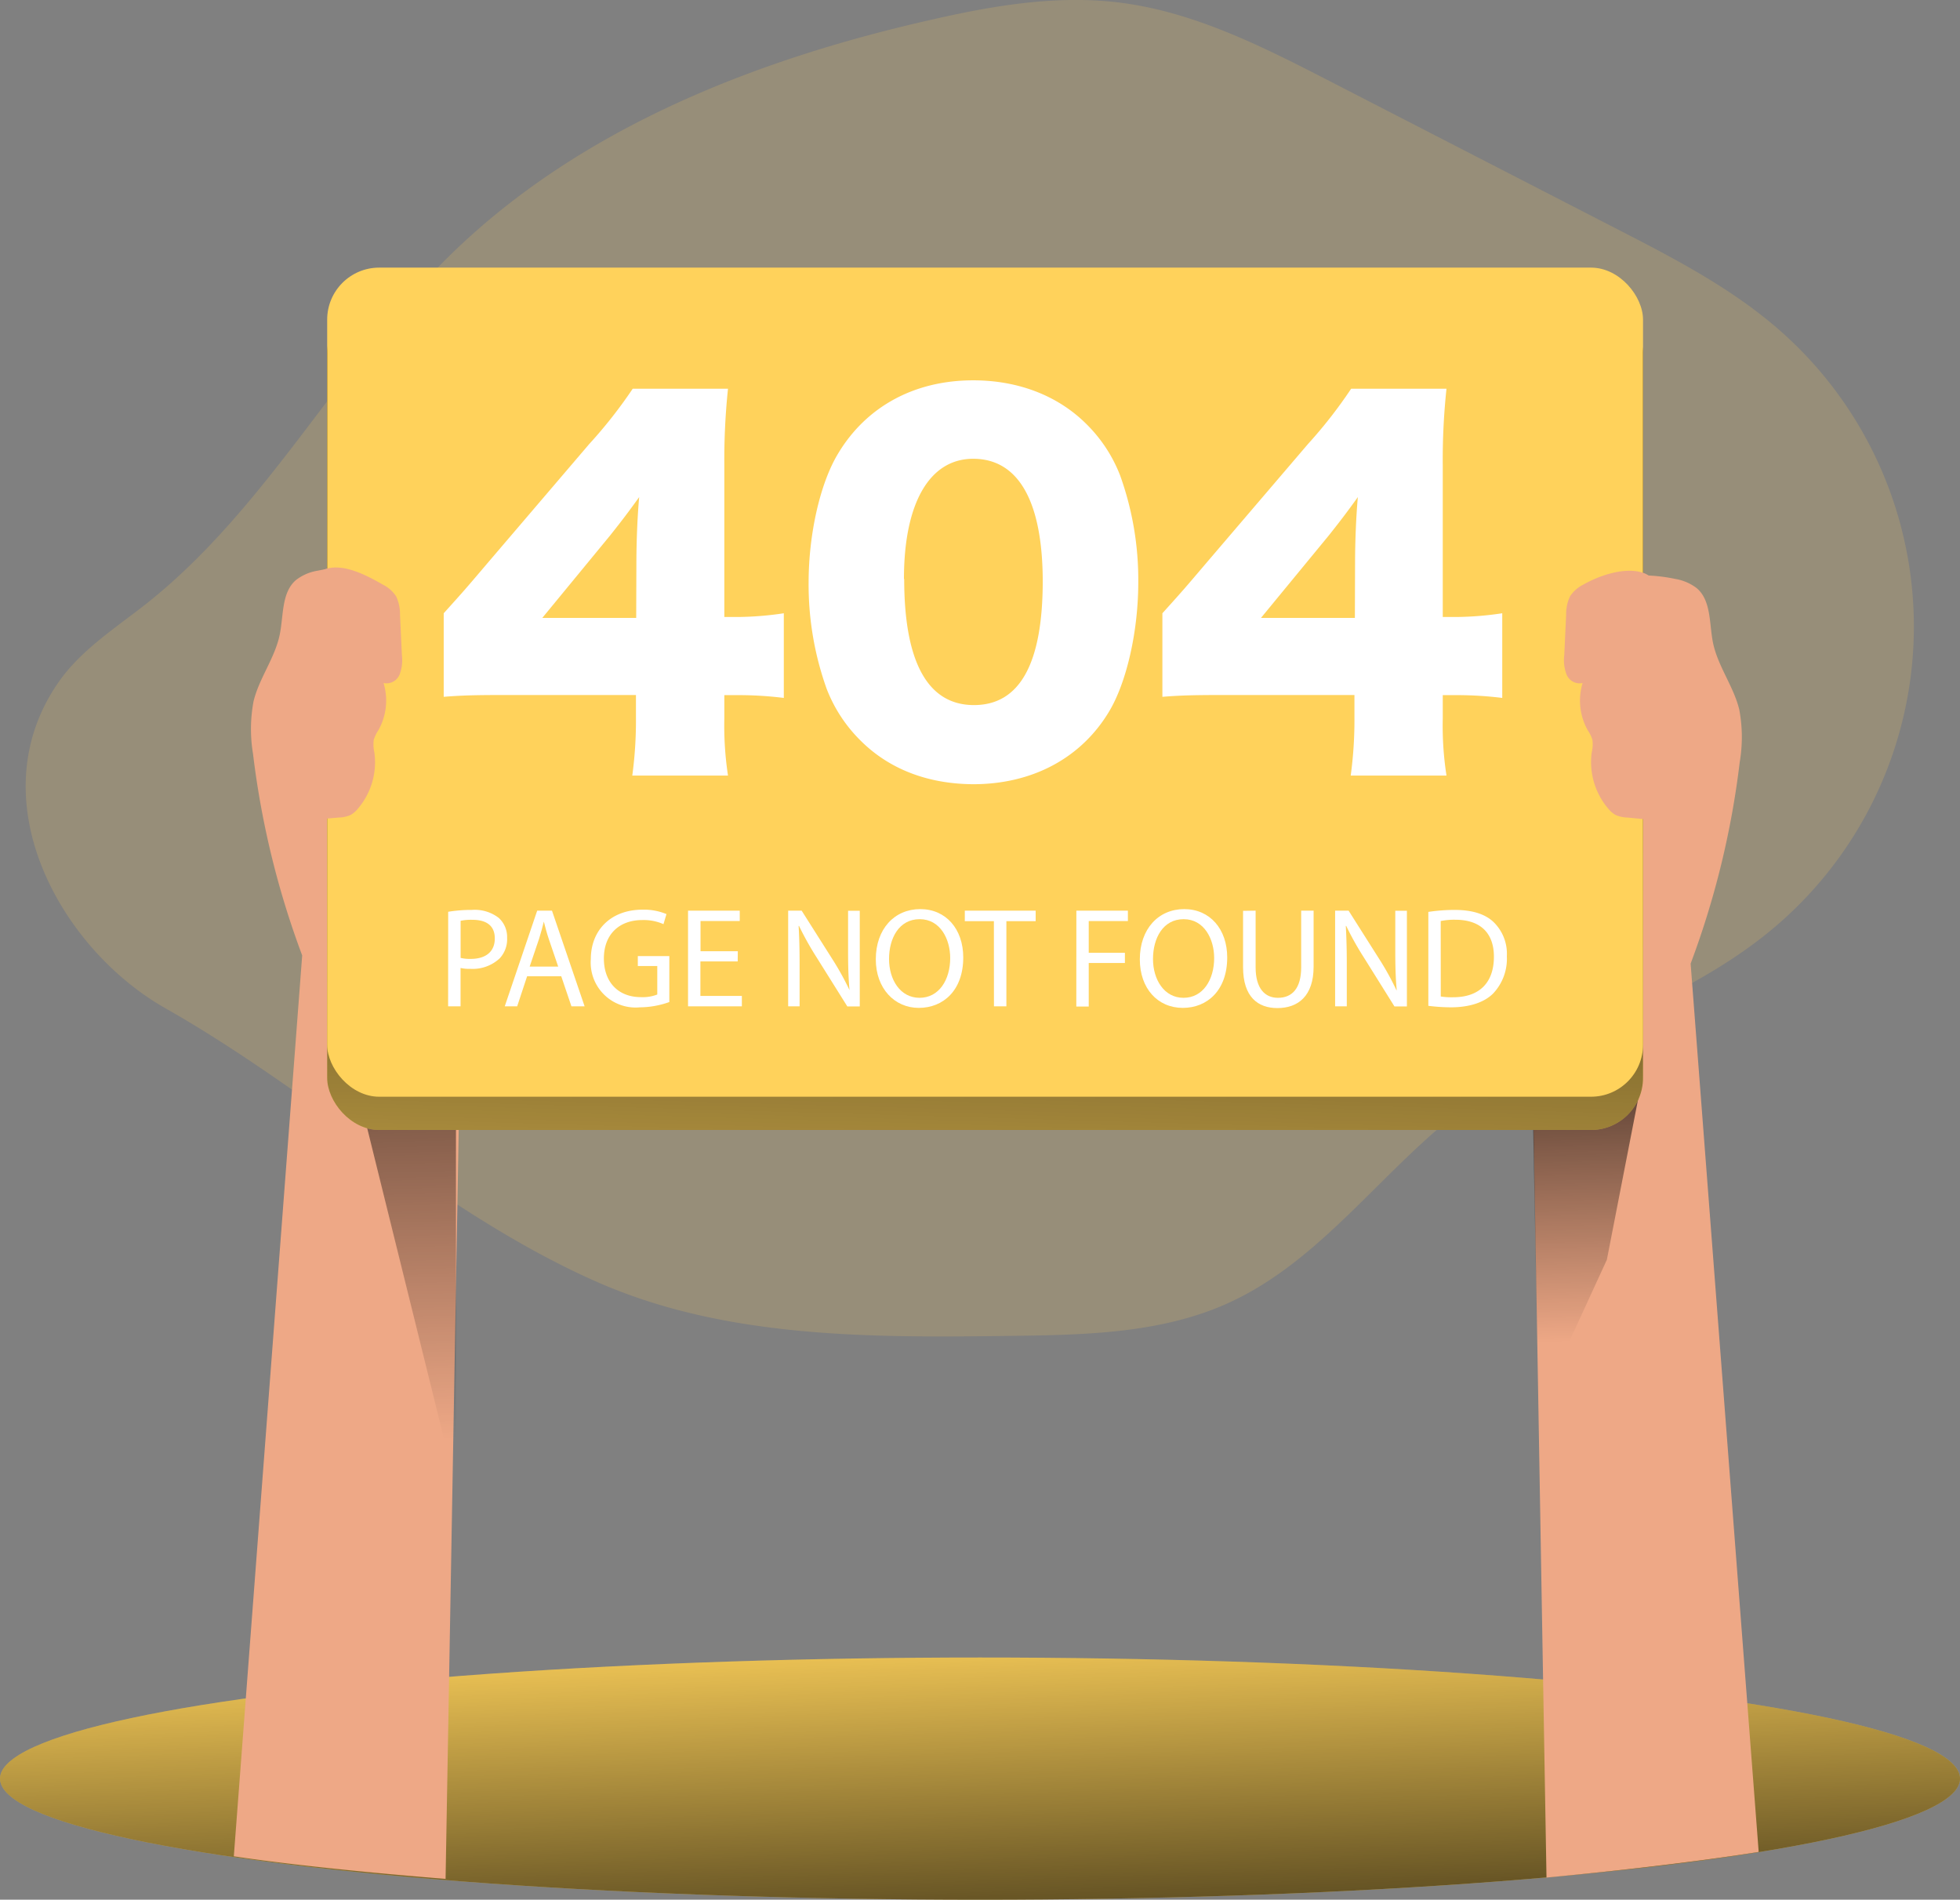 <svg viewBox="0 0 315.35 305.59" xmlns="http://www.w3.org/2000/svg" xmlns:xlink="http://www.w3.org/1999/xlink"><rect x="0" y="0" width="315.35" height="305.59" fill="#808080" stroke="none"/><linearGradient id="a" gradientUnits="userSpaceOnUse" x1="156.72" x2="159.63" y1="259" y2="341.54"><stop offset="0" stop-opacity="0"/><stop offset=".95"/></linearGradient><linearGradient id="b" gradientUnits="userSpaceOnUse" x1="67.7" x2="64.79" y1="231.63" y2="116.55"><stop offset="0" stop-opacity="0"/><stop offset=".99"/></linearGradient><linearGradient id="c" x1="256" x2="254.06" xlink:href="#a" y1="215.77" y2="143.58"/><linearGradient id="d" x1="154.93" x2="159.46" xlink:href="#b" y1="238.45" y2="81.77"/><path d="m154.3 205.44c20.68 9.09 44.07 8.95 66.66 8.65 11.85-.15 24.11-.39 34.9-5.3 15-6.83 24.74-21.49 37.9-31.41 15.11-11.41 34.45-16.33 49.1-28.32a63.39 63.39 0 0 0 1.63-96.76c-7.75-6.78-17-11.57-26.17-16.28l-46.05-23.7c-10.79-5.55-21.86-11.19-33.9-12.7-10.16-1.27-20.44.49-30.37 2.76-28.3 6.4-56.38 17.43-77.14 37.62-17.86 17.4-29.52 40.77-49.06 56.26-5 3.95-10.54 7.44-14.18 12.66-13.1 18.81.17 42.84 17.19 52.48 23.57 13.34 44.78 33.19 69.49 44.04z" fill="#FFD25B" opacity=".18" transform="translate(-58.19 .8)"/><ellipse cx="157.68" cy="286.11" fill="#FFD25B" rx="157.68" ry="19.48"/><ellipse cx="157.68" cy="286.11" fill="url(#a)" rx="157.68" ry="19.48"/><path d="m129.49 95a26.4 26.4 0 0 0 -20.18-4 7.65 7.65 0 0 0 -3.48 1.49c-2.37 2-2 5.72-2.63 8.78-.77 3.77-3.3 7-4.21 10.72a24.15 24.15 0 0 0 -.09 8.48 139.76 139.76 0 0 0 7.91 32.42l-11 144.91s11.25 1.82 34.07 3.64l2.42-138z" fill="#eea886" transform="translate(-58.19 .8)"/><path d="m58.79 180.31 14.57 58.92v-84.98l-6.48-19.26z" fill="url(#b)"/><path d="m307.51 96.24a26.42 26.42 0 0 1 20.18-3.92 7.8 7.8 0 0 1 3.49 1.49c2.36 2 2 5.72 2.62 8.79.78 3.77 3.31 7 4.22 10.72a23.86 23.86 0 0 1 .08 8.47 139.12 139.12 0 0 1 -7.9 32.42l10.95 142.89s-12.25 2.06-34.14 4.13l-2.35-136.48z" fill="#eea886" transform="translate(-58.19 .8)"/><path d="m263.7 176.1-5.17 26.55-11.01 23.95-.97-52.12z" fill="url(#c)"/><rect fill="#FFD25B" height="133.37" rx="8.37" width="211.71" x="52.64" y="48.4"/><rect fill="url(#d)" height="133.37" rx="8.37" width="211.71" x="52.64" y="48.4"/><rect fill="#FFD25B" height="133.37" rx="8.37" width="211.71" x="52.64" y="43.05"/><g transform="translate(-58.19 .8)"><path d="m129.58 97.85c3.37-3.74 3.37-3.74 7.18-8.22l16.23-19a75.55 75.55 0 0 0 7-8.9h15.33a109.89 109.89 0 0 0 -.59 12.41v24.31h2.17a52 52 0 0 0 7.4-.6v13.62a59.12 59.12 0 0 0 -7.33-.45h-2.24v3.74a53.39 53.39 0 0 0 .59 9.2h-15.4a66.1 66.1 0 0 0 .59-9.35v-3.61h-21.2c-4.87 0-7 .07-9.73.29zm31-7.92c0-3.37.15-7.48.45-10.77-1.5 2.09-2.62 3.59-4.64 6.13l-10.95 13.31h15.11z" fill="#fff"/><path d="m196.67 118.35a23.66 23.66 0 0 1 -5.46-8.3 49.74 49.74 0 0 1 -2.92-17.13c0-7.86 1.87-16 4.72-20.72 4.56-7.63 12.34-11.82 21.76-11.82 7.26 0 13.62 2.47 18.18 7a23.53 23.53 0 0 1 5.46 8.3 49.62 49.62 0 0 1 2.92 17.2c0 7.86-1.87 16.09-4.71 20.8-4.49 7.48-12.35 11.67-21.85 11.67-7.33-.04-13.53-2.44-18.1-7zm7-26c0 13.39 3.81 20.27 11.22 20.27s11.07-6.73 11.07-20c-.04-12.87-3.96-19.62-11.19-19.62-7.03 0-11.14 7.13-11.14 19.32z" fill="#fff"/><path d="m245.21 97.85c3.37-3.74 3.37-3.74 7.18-8.22l16.24-19a75.28 75.28 0 0 0 6.95-8.9h15.34a107.51 107.51 0 0 0 -.6 12.41v24.31h2.17a52 52 0 0 0 7.4-.6v13.62a59.12 59.12 0 0 0 -7.33-.45h-2.24v3.74a52.27 52.27 0 0 0 .6 9.2h-15.41a65.93 65.93 0 0 0 .6-9.35v-3.61h-21.17c-4.86 0-7 .07-9.73.29zm31-7.92c0-3.37.15-7.48.45-10.77-1.5 2.09-2.62 3.59-4.64 6.13l-10.95 13.31h15.11z" fill="#fff"/><path d="m130.3 145.87a22.9 22.9 0 0 1 3.81-.3 6.33 6.33 0 0 1 4.32 1.28 4.16 4.16 0 0 1 1.35 3.22 4.51 4.51 0 0 1 -1.19 3.29 6.37 6.37 0 0 1 -4.71 1.69 6.44 6.44 0 0 1 -1.59-.14v6.17h-2zm2 7.42a6.35 6.35 0 0 0 1.64.16c2.4 0 3.86-1.16 3.86-3.29s-1.44-3-3.63-3a8.36 8.36 0 0 0 -1.87.16z" fill="#fff"/><path d="m143 156.24-1.6 4.84h-2l5.22-15.39h2.38l5.25 15.39h-2.12l-1.64-4.84zm5-1.55-1.51-4.43c-.34-1-.57-1.92-.8-2.81-.22.91-.48 1.85-.77 2.78l-1.51 4.46z" fill="#fff"/><path d="m165.88 160.39a14.31 14.31 0 0 1 -4.73.85 7.23 7.23 0 0 1 -7.9-7.77c0-4.59 3.17-7.94 8.33-7.94a9.48 9.48 0 0 1 3.84.71l-.48 1.62a7.9 7.9 0 0 0 -3.4-.66c-3.75 0-6.19 2.33-6.19 6.18s2.35 6.22 5.94 6.22a6.44 6.44 0 0 0 2.65-.42v-4.58h-3.13v-1.6h5.07z" fill="#fff"/><path d="m176.88 153.86h-6v5.55h6.67v1.67h-8.66v-15.39h8.32v1.67h-6.31v4.86h6z" fill="#fff"/><path d="m185 161.08v-15.39h2.17l4.93 7.78a45.68 45.68 0 0 1 2.77 5c-.18-2-.23-3.92-.23-6.32v-6.44h1.88v15.39h-2l-4.89-7.81a49.59 49.59 0 0 1 -2.88-5.14h-.07c.12 1.95.16 3.8.16 6.35v6.58z" fill="#fff"/><path d="m213.17 153.22c0 5.3-3.22 8.11-7.15 8.11s-6.92-3.15-6.92-7.81c0-4.89 3-8.08 7.15-8.08s6.92 3.22 6.92 7.78zm-11.94.25c0 3.29 1.78 6.24 4.91 6.24s4.93-2.9 4.93-6.4c0-3.05-1.6-6.25-4.91-6.25s-4.93 3.04-4.93 6.41z" fill="#fff"/><path d="m218.1 147.38h-4.68v-1.69h11.4v1.69h-4.71v13.7h-2z" fill="#fff"/><path d="m231.37 145.69h8.29v1.67h-6.3v5.11h5.82v1.64h-5.82v7h-2z" fill="#fff"/><path d="m255.64 153.22c0 5.3-3.22 8.11-7.14 8.11-4.07 0-6.92-3.15-6.92-7.81 0-4.89 3-8.08 7.14-8.08s6.92 3.22 6.92 7.78zm-11.94.25c0 3.29 1.78 6.24 4.91 6.24s4.93-2.9 4.93-6.4c0-3.05-1.6-6.25-4.91-6.25s-4.93 3.04-4.93 6.41z" fill="#fff"/><path d="m260.21 145.69v9.11c0 3.45 1.53 4.91 3.59 4.91 2.28 0 3.74-1.51 3.74-4.91v-9.11h2v9c0 4.73-2.49 6.67-5.82 6.67-3.15 0-5.53-1.8-5.53-6.58v-9.06z" fill="#fff"/><path d="m273 161.08v-15.39h2.17l4.93 7.78a43.88 43.88 0 0 1 2.76 5h.05c-.18-2-.23-3.92-.23-6.32v-6.44h1.87v15.39h-2l-4.88-7.81a47.8 47.8 0 0 1 -2.88-5.14h-.07c.11 1.95.16 3.8.16 6.35v6.58z" fill="#fff"/><path d="m288 145.89a28.85 28.85 0 0 1 4.23-.32c2.85 0 4.89.67 6.23 1.92a7.1 7.1 0 0 1 2.17 5.53 8.12 8.12 0 0 1 -2.21 6c-1.44 1.44-3.82 2.22-6.81 2.22a30.75 30.75 0 0 1 -3.61-.24zm2 13.61a11.5 11.5 0 0 0 2 .12c4.25 0 6.55-2.38 6.55-6.53 0-3.63-2-5.94-6.23-5.94a10.79 10.79 0 0 0 -2.33.21z" fill="#fff"/><path d="m119.8 93.25a5.48 5.48 0 0 1 2.12 1.87 6.69 6.69 0 0 1 .63 3l.3 6.45a6.53 6.53 0 0 1 -.37 3.14 2.27 2.27 0 0 1 -2.58 1.36 9.69 9.69 0 0 1 -.83 7.59 6.06 6.06 0 0 0 -.75 1.56 5.79 5.79 0 0 0 .1 2 11.49 11.49 0 0 1 -2.67 9.09 4.07 4.07 0 0 1 -1.18 1 5 5 0 0 1 -1.88.4l-2.94.25a1 1 0 0 1 -1.31-.89 65.62 65.62 0 0 1 -3-21.91 63 63 0 0 1 1.34-11.12c.47-2.14 1.39-5.4 3.68-6.27 2.96-1.04 6.78 1.01 9.34 2.48z" fill="#eea886"/><path d="m312.92 93.25a5.48 5.48 0 0 0 -2.12 1.87 6.69 6.69 0 0 0 -.63 3l-.3 6.45a6.53 6.53 0 0 0 .37 3.14 2.27 2.27 0 0 0 2.58 1.36 9.73 9.73 0 0 0 .82 7.59 5.78 5.78 0 0 1 .76 1.56 5.57 5.57 0 0 1 -.11 2 11.54 11.54 0 0 0 2.68 9.09 4.07 4.07 0 0 0 1.18 1 5 5 0 0 0 1.88.4l2.97.29a1 1 0 0 0 1.31-.89 65.62 65.62 0 0 0 3-21.91 62.11 62.11 0 0 0 -1.35-11.12c-.46-2.14-1-4.82-3.27-5.69-2.99-1.09-7.21.39-9.77 1.86z" fill="#eea886"/></g></svg>